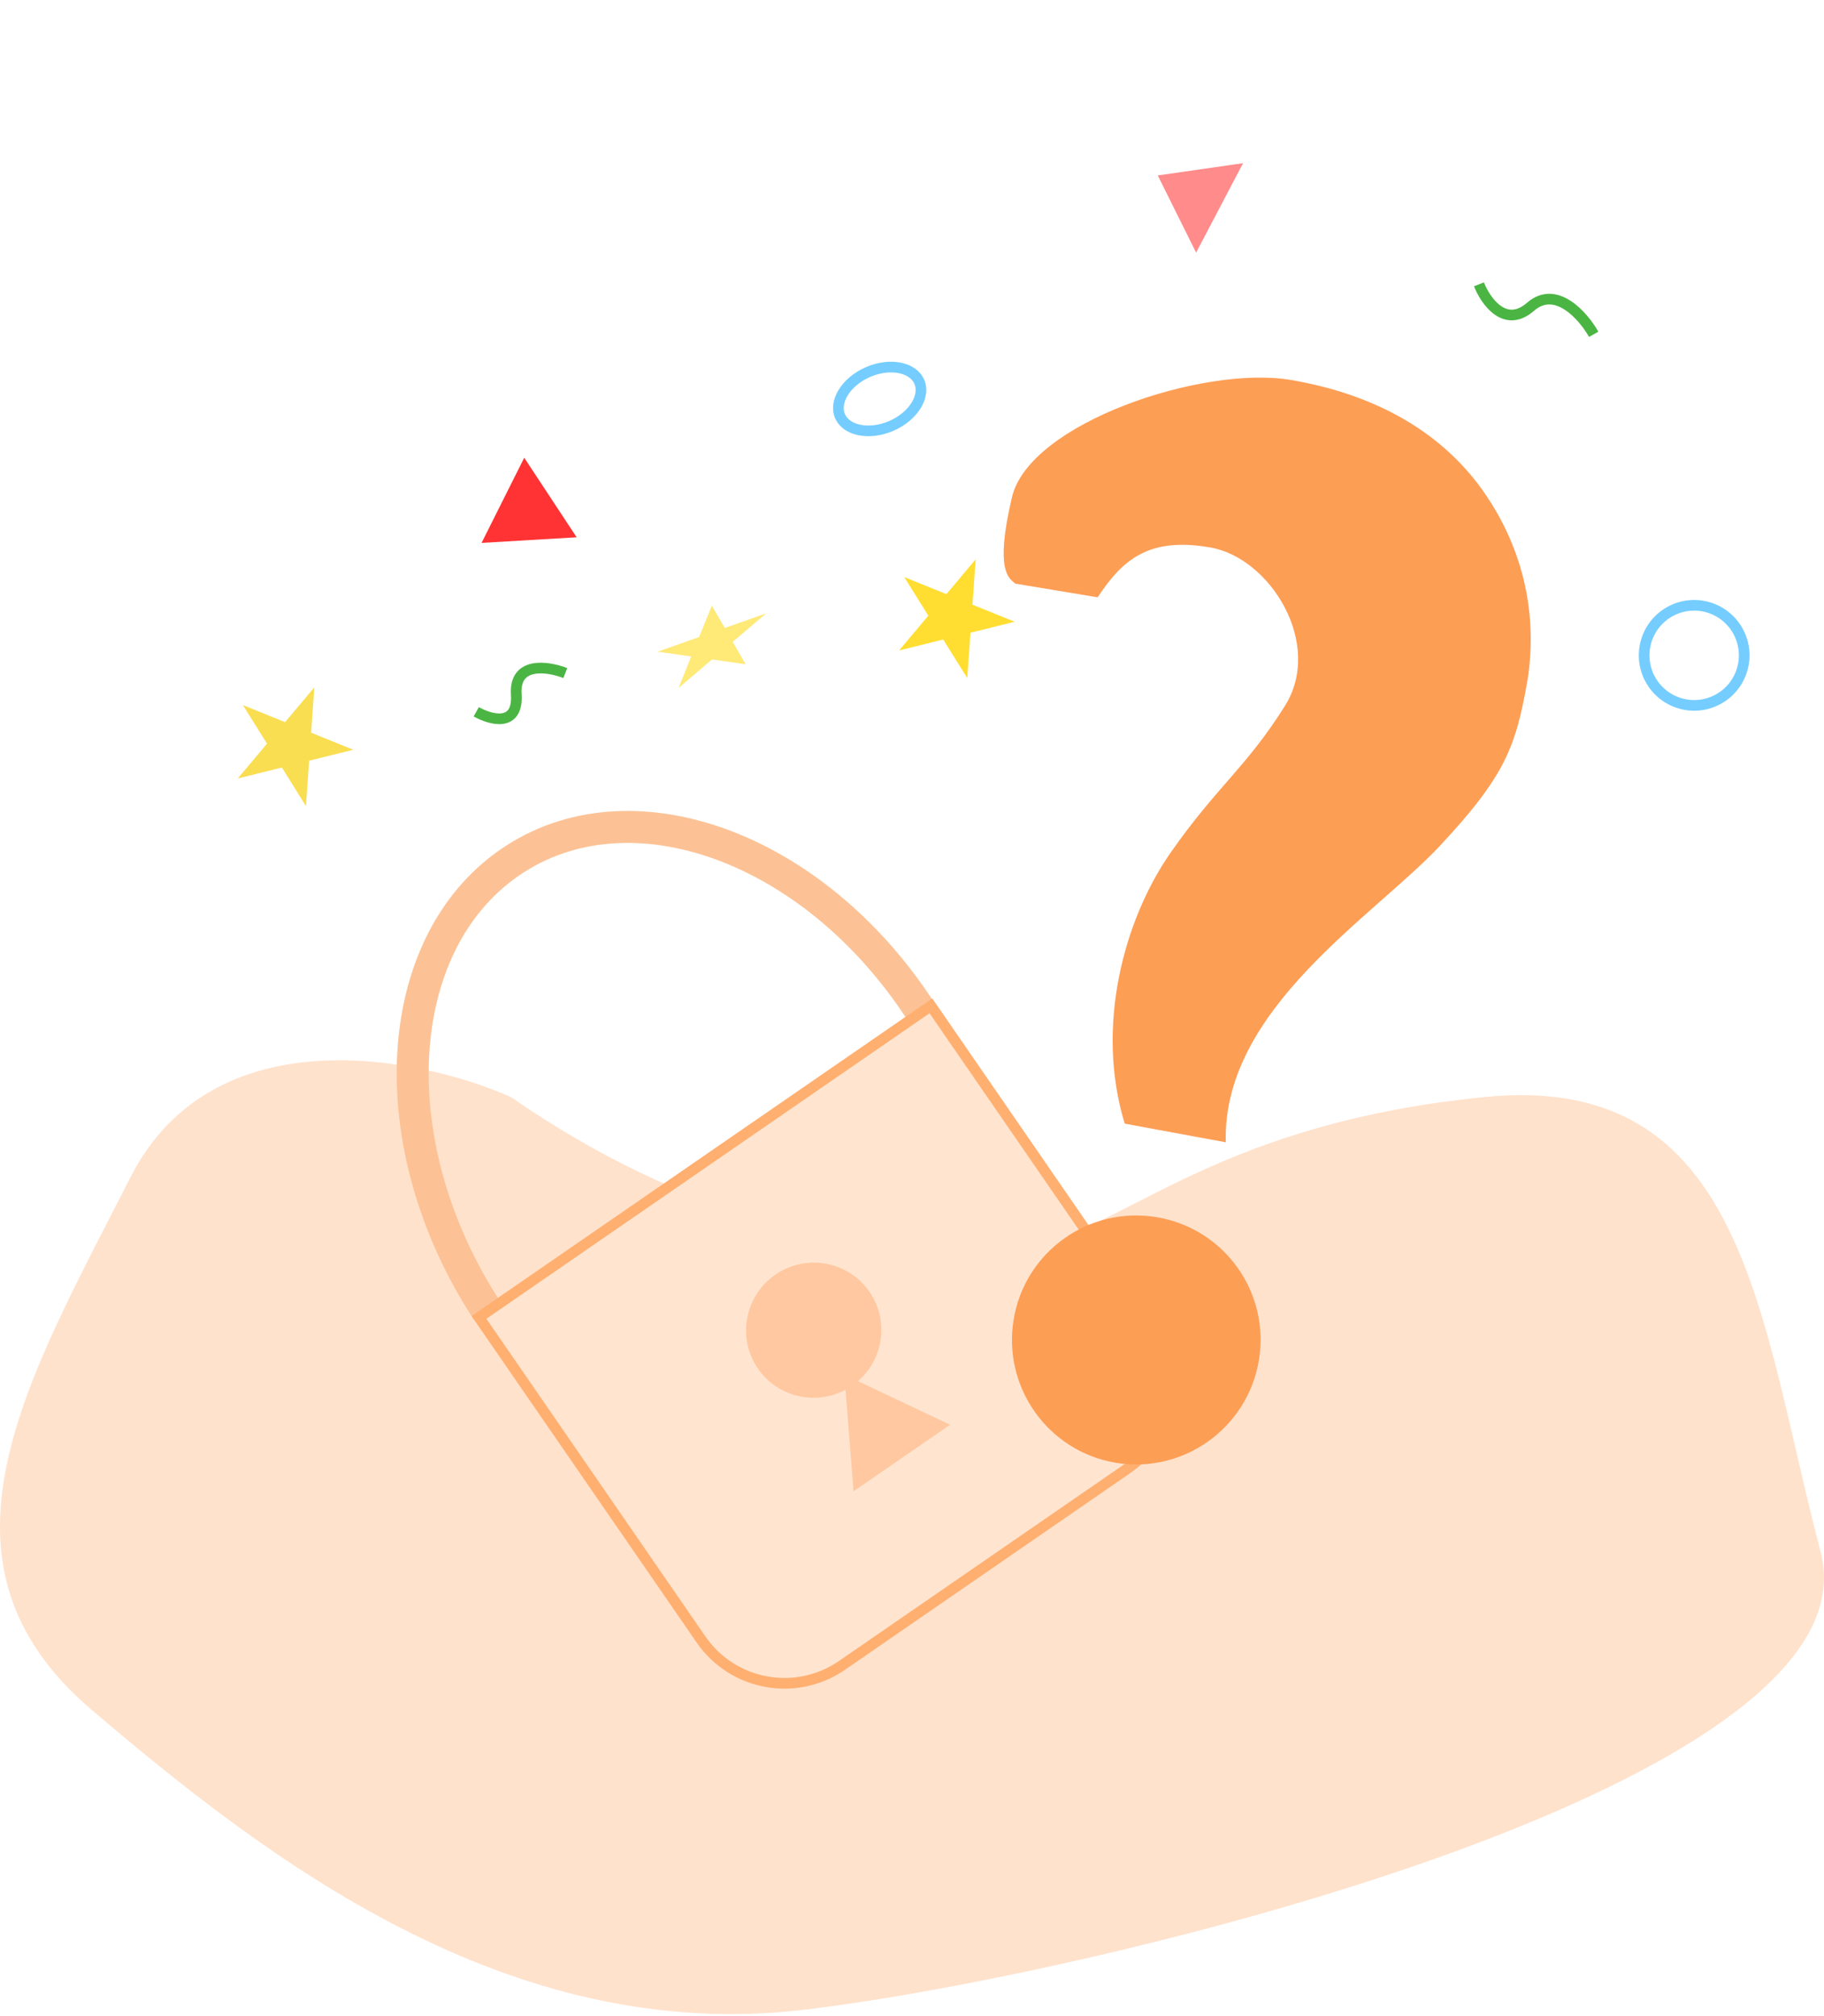 <svg fill="none" height="189" viewBox="0 0 171 189" width="171" xmlns="http://www.w3.org/2000/svg">
    <path
        d="M12.211 110.397C19.953 95.159 39.227 99.009 47.897 102.838C69.671 117.955 89.631 118.257 97.796 116.443C105.962 114.629 114.732 105.257 139.228 102.838C163.724 100.42 164.934 123.699 170.68 145.467C176.426 167.235 103.24 185.072 75.417 188.398C47.594 191.724 24.913 174.189 8.582 160.281C-7.749 146.374 2.533 129.444 12.211 110.397Z"
        fill="#FFE2CC" />
    <path
        d="M45.618 122.798C35.588 107.375 36.562 88.594 47.795 80.85C59.028 73.106 76.266 79.33 86.296 94.753"
        stroke="#FCC295" stroke-linecap="round" stroke-width="3" />
    <path
        d="M87.271 94.292L44.905 123.501L65.72 153.692C68.698 158.012 74.614 159.099 78.934 156.121L105.657 137.697C109.977 134.719 111.064 128.803 108.086 124.483L87.271 94.292Z"
        fill="#FFE5D0" stroke="#FFAF70" />
    <path clip-rule="evenodd"
        d="M79.269 130.28C76.458 131.791 72.905 130.983 71.058 128.303C69.074 125.426 69.806 121.48 72.693 119.49C75.579 117.5 79.527 118.219 81.511 121.096C83.359 123.777 82.85 127.384 80.438 129.474L89.071 133.561L80.018 139.802L79.269 130.28Z"
        fill="#FFC8A0" fill-rule="evenodd" />
    <g clip-path="url(#clip0_838:299)">
        <path
            d="M120.985 35.615C112.776 34.232 96.516 39.653 94.874 46.601C93.234 53.549 94.593 54.22 95.195 54.715L102.904 55.995C105.326 52.31 107.857 50.341 113.477 51.324C119.097 52.306 124.101 60.371 120.461 66.173C116.821 71.975 114.054 73.746 109.729 79.956C105.405 86.165 102.643 96.171 105.444 105.337L114.917 107.084C114.573 94.607 128.809 85.906 134.995 79.288C141.181 72.67 142.122 69.912 143.202 63.765C144.128 57.916 142.982 51.727 139.169 46.21C135.355 40.693 129.194 36.999 120.985 35.615ZM108.435 114.103C102.081 113.047 96.086 117.335 95.03 123.689C93.975 130.043 98.257 136.073 104.611 137.128C110.965 138.183 116.966 133.862 118.022 127.508C119.077 121.153 114.79 115.158 108.435 114.103Z"
            fill="#FD9E55" />
    </g>
    <circle r="4.69" stroke="#75CDFF"
        transform="matrix(-0.917 0.399 0.399 0.917 158.829 61.435)" />
    <path
        d="M78.754 39.016C79.031 39.653 79.661 40.116 80.539 40.304C81.415 40.491 82.498 40.389 83.566 39.925C84.634 39.461 85.447 38.739 85.909 37.97C86.371 37.2 86.462 36.424 86.186 35.787C85.909 35.151 85.279 34.687 84.401 34.5C83.524 34.313 82.442 34.415 81.374 34.879C80.305 35.343 79.492 36.065 79.031 36.833C78.569 37.603 78.477 38.38 78.754 39.016Z"
        stroke="#75CDFF" />
    <path
        d="M149.41 31.34C148.431 29.614 145.875 26.68 143.486 28.759C141.096 30.839 139.268 28.222 138.652 26.654"
        stroke="#4BB543" />
    <path
        d="M52.996 63.097C51.378 62.463 48.193 61.974 48.399 65.095C48.604 68.216 45.984 67.482 44.648 66.725"
        stroke="#4BB543" />
    <path
        d="M22.773 66.099L25.031 69.715L22.289 72.979L26.426 71.95L28.683 75.566L28.982 71.314L33.119 70.285L29.167 68.686L29.467 64.434L26.725 67.698L22.773 66.099Z"
        fill="#F9DE52" />
    <path
        d="M84.773 54.099L87.031 57.715L84.289 60.979L88.426 59.95L90.683 63.566L90.982 59.314L95.119 58.285L91.167 56.686L91.467 52.434L88.725 55.698L84.773 54.099Z"
        fill="#FFDE31" />
    <path
        d="M71.835 57.498L67.947 58.87L66.738 56.77L65.544 59.719L61.657 61.092L64.806 61.541L63.613 64.49L66.753 61.819L69.903 62.269L68.694 60.169L71.835 57.498Z"
        fill="#FFE977" />
    <path d="M49.146 42.911L45.146 50.894L54.06 50.367L49.146 42.911Z" fill="#FF3333" />
    <path d="M108.541 16.447L112.136 23.682L116.537 15.297L108.541 16.447Z" fill="#FF8B8B" />
    <defs>
        <clipPath id="clip0_838:299">
            <rect fill="white" height="102.824"
                transform="translate(96.847 31.606) rotate(9.43)" width="51.412" />
        </clipPath>
    </defs>
</svg>
